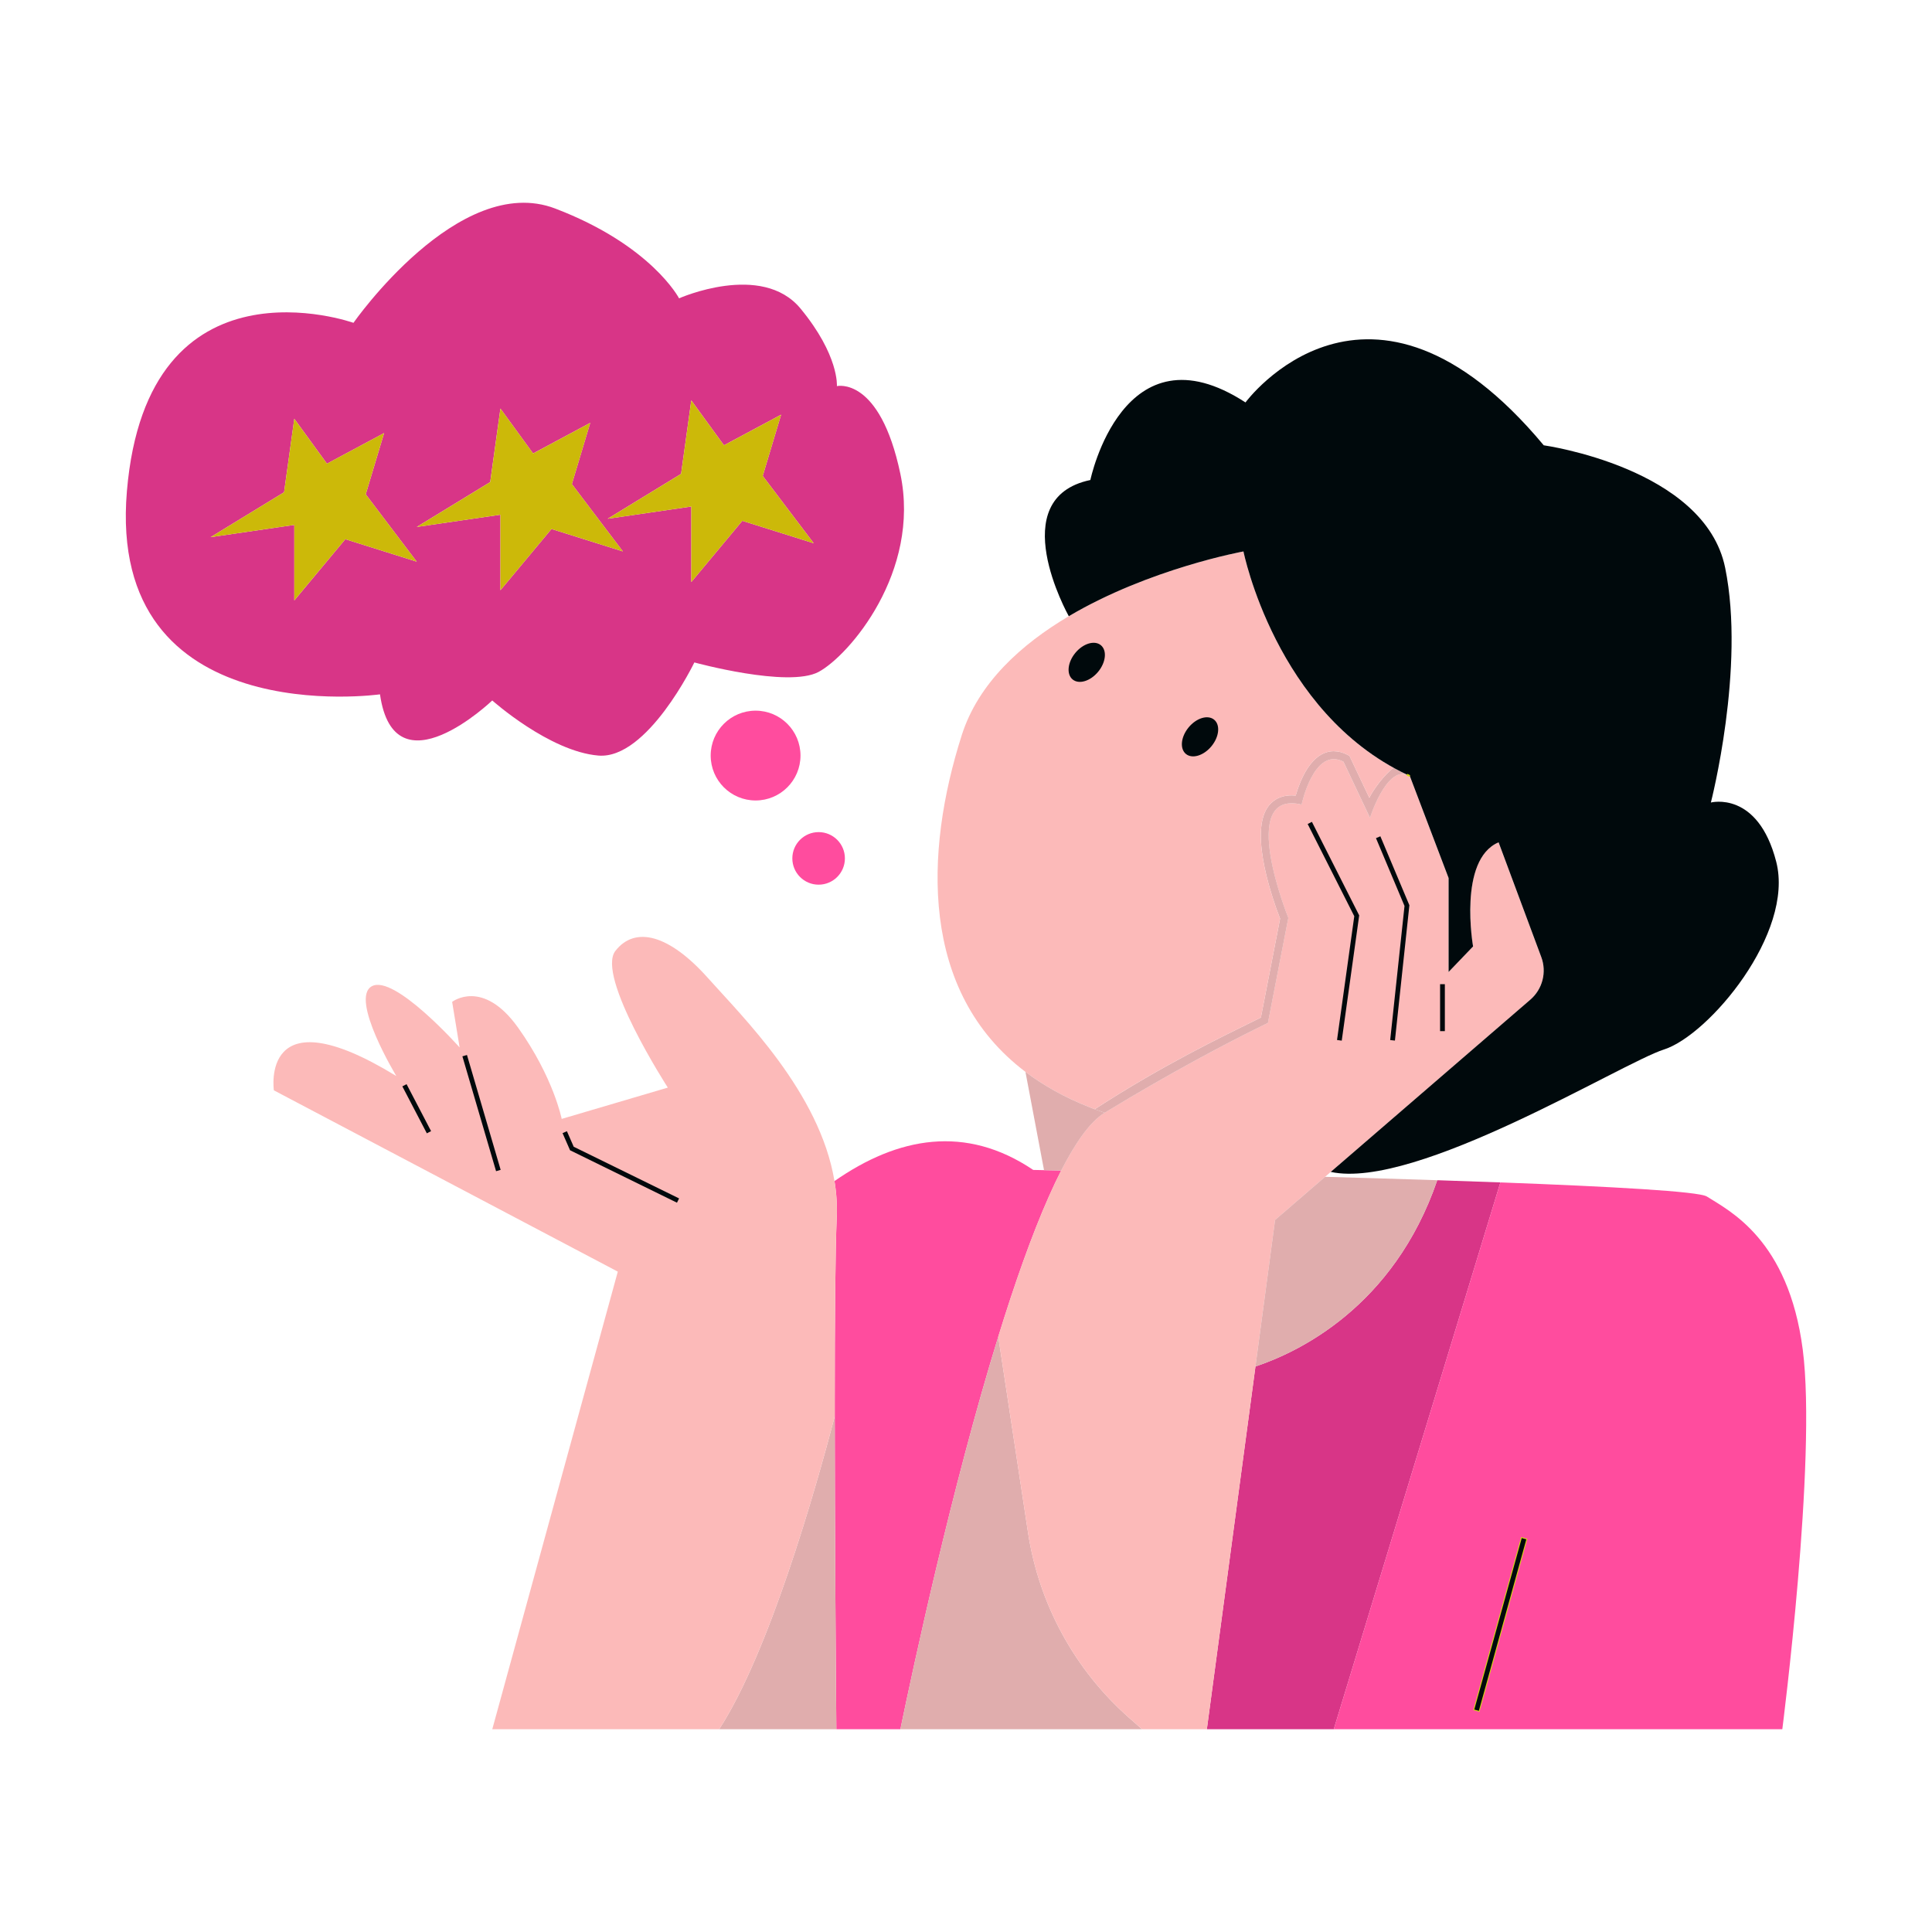 <svg width="1139" height="1139" viewBox="0 0 1139 1139" fill="none" xmlns="http://www.w3.org/2000/svg">
<path d="M625.63 690.056C623.215 694.771 620.801 699.862 618.416 705.273C608.192 728.25 598.085 757.059 588.529 788.002C560.908 877.501 537.988 984.753 530.82 1019.46H493.069C492.69 976.199 492.154 901.002 492.124 835.054V826.405C492.124 778.905 492.435 737.332 493.305 717.703C493.603 710.541 493.155 703.367 491.968 696.297C529.407 670.21 569.306 662.887 609.133 689.725C609.133 689.725 611.37 689.763 615.497 689.858C618.124 689.904 621.514 689.968 625.63 690.056Z" fill="#FF4C9E"/>
<path d="M884.54 697.087L786.32 1019.46H711.495L740.149 805.592C764.857 797.383 821.568 770.879 847.325 695.785C860.025 696.206 872.504 696.635 884.54 697.087Z" fill="#D83587"/>
<path d="M1062.8 795.626C1054.37 730.649 1019.48 713.804 1006.23 705.379C1001.5 702.376 949.47 699.509 884.532 697.087L786.312 1019.46H1050.75C1050.75 1019.46 1071.22 860.609 1062.8 795.626ZM871.905 1008.7L869.198 1007.94L897.183 906.853L899.89 907.612L871.905 1008.7Z" fill="#FF4C9E"/>
<path d="M897.132 906.767L869.155 1007.85L871.859 1008.6L899.836 907.516L897.132 906.767Z" stroke="#D4DC0C" stroke-miterlimit="10"/>
<path d="M673.289 1019.46H530.808C537.969 984.757 560.889 877.505 588.517 788.006L606.05 903.425C612.478 945.735 633.587 984.435 665.681 1012.75L673.289 1019.46Z" fill="#E0ADAD"/>
<path d="M902.247 589.315L784.551 690.887L781.202 693.78L751.728 719.218L740.156 805.6L711.495 1019.46H673.289L665.669 1012.74C633.578 984.425 612.469 945.726 606.039 903.417L588.51 787.998C598.066 757.055 608.173 728.246 618.397 705.269C620.8 699.859 623.215 694.767 625.611 690.052C634.229 673.195 642.851 661.11 651.208 656.026C691.802 631.317 724.624 614.377 739.245 607.106C744.56 604.448 747.472 603.081 747.472 603.081L759.508 541.109C759.508 541.109 728.827 465.297 767.333 474.318C767.333 474.318 774.546 440.022 792.011 449.047L807.65 482.143C807.65 482.143 817.02 452.38 829.431 456.674C829.982 456.948 830.57 457.21 831.117 457.472L853.98 517.634V572.997L868.408 557.958C868.408 557.958 859.387 506.806 883.45 496.577L908.637 564.238C910.255 568.571 910.51 573.295 909.368 577.777C908.226 582.259 905.741 586.284 902.247 589.315Z" fill="#FCBAB9"/>
<path d="M829.458 456.678C817.047 452.384 807.676 482.146 807.676 482.146L792.038 449.051C774.573 440.026 767.36 474.321 767.36 474.321C728.854 465.3 759.535 541.112 759.535 541.112L747.499 603.085C747.499 603.085 744.587 604.448 739.272 607.11C724.651 614.38 691.814 631.321 651.235 656.03C649.248 655.359 647.301 654.664 645.396 653.945C686.02 627.54 721.709 610.618 737.176 602.926C739.872 601.578 741.949 600.564 743.353 599.889L754.679 541.579C751.186 532.65 736.345 492.223 747.275 476.015C749.466 472.776 753.707 468.911 761.513 468.911C762.272 468.911 763.066 468.949 763.878 469.021C766.342 460.422 772.99 442.874 786.351 442.874C789.088 442.91 791.775 443.606 794.187 444.901L795.592 445.634L807.282 470.361C809.358 465.934 816.116 456.545 821.61 452.661C824.162 454.069 826.777 455.408 829.458 456.678Z" fill="#E0ADAD"/>
<path d="M821.598 452.654C816.105 456.538 809.347 465.942 807.27 470.354L795.58 445.626L794.175 444.894C791.764 443.598 789.076 442.903 786.339 442.866C772.993 442.866 766.33 460.414 763.866 469.014C763.054 468.942 762.268 468.904 761.501 468.904C753.695 468.904 749.454 472.769 747.263 476.007C736.333 492.227 751.174 532.642 754.667 541.572L743.357 599.873C741.952 600.557 739.875 601.571 737.18 602.911C721.708 610.603 686.019 627.525 645.399 653.93C645.072 653.809 644.753 653.687 644.435 653.573C643.592 653.255 642.768 652.928 641.944 652.602C627.463 646.861 615.064 639.879 604.535 631.898C542.164 584.687 545.007 502.364 567.002 433.401C576.801 402.648 602.121 379.838 630.106 363.277C677.709 335.124 733.072 325.101 733.072 325.101C733.072 325.101 743.733 378.414 781.669 420.561C792.588 432.699 805.766 443.914 821.598 452.654Z" fill="#FCBAB9"/>
<path d="M980.964 618.728C956.217 626.606 834.663 701.821 784.54 690.891L902.236 589.319C905.734 586.295 908.225 582.275 909.374 577.796C910.524 573.318 910.277 568.595 908.668 564.261L883.485 496.581C859.421 506.832 868.442 557.962 868.442 557.962L854.015 573.004V517.641L831.151 457.475C830.615 457.16 830.051 456.894 829.466 456.682C752.059 420.002 733.08 325.101 733.08 325.101C733.08 325.101 677.705 335.128 630.106 363.28C629.552 362.297 591.441 293.737 642.818 282.985C642.818 282.985 662.071 190.323 734.268 237.254C734.268 237.254 806.75 138.575 910.103 262.524C910.103 262.524 1005.02 275.767 1017.06 334.733C1029.11 393.699 1008.64 473.118 1008.64 473.118C1008.64 473.118 1036.33 465.904 1047.16 508.021C1057.98 550.137 1007.44 610.303 980.964 618.728Z" fill="#00090C"/>
<path d="M831.144 457.476C830.582 457.214 830.005 456.952 829.458 456.682C830.043 456.894 830.607 457.16 831.144 457.476Z" stroke="#D4DC0C" stroke-miterlimit="10"/>
<path d="M847.325 695.785C821.568 770.879 764.858 797.384 740.149 805.592L751.717 719.214L781.191 693.776C803.158 694.41 825.574 695.063 847.325 695.785Z" fill="#E0ADAD"/>
<path d="M493.058 1019.46H423.985C453.413 974.179 480.491 879.335 492.113 835.054C492.143 900.995 492.686 976.199 493.058 1019.46Z" fill="#E0ADAD"/>
<path d="M493.293 717.703C492.424 737.332 492.124 778.905 492.112 826.405V835.054C480.491 879.335 453.413 974.179 423.985 1019.46H290.217L290.236 1019.39L364.222 749.686L161.453 642.799C161.453 642.799 153.032 585.028 233.654 634.374C233.654 634.374 205.977 588.643 219.227 581.425C232.477 574.208 270.968 617.524 270.968 617.524L266.56 590.644C266.56 590.644 284.602 576.596 305.468 605.891C326.335 635.186 331.141 659.644 331.141 659.644L393.71 641.189C393.71 641.189 351.188 575.408 362.825 560.563C374.461 545.718 394.515 550.942 417.383 576.604C437.543 599.247 483.293 643.956 491.961 696.297C493.146 703.367 493.593 710.541 493.293 717.703Z" fill="#FCBAB9"/>
<path d="M651.238 656.03C642.886 661.114 634.26 673.198 625.641 690.055C621.541 689.968 618.135 689.904 615.496 689.858L604.547 631.913C615.075 639.886 627.475 646.876 641.955 652.617C642.779 652.943 643.603 653.27 644.446 653.588C644.765 653.702 645.084 653.824 645.41 653.945C647.314 654.667 649.256 655.362 651.238 656.03Z" fill="#E0ADAD"/>
<path d="M714.204 439.94C718.799 434.363 719.51 427.359 715.791 424.294C712.073 421.23 705.333 423.266 700.738 428.843C696.143 434.419 695.432 441.424 699.151 444.488C702.869 447.552 709.609 445.516 714.204 439.94Z" fill="#00090C"/>
<path d="M647.417 396.021C652.012 390.445 652.722 383.44 649.004 380.376C645.285 377.311 638.545 379.348 633.95 384.924C629.355 390.5 628.644 397.505 632.363 400.569C636.082 403.634 642.821 401.597 647.417 396.021Z" fill="#00090C"/>
<path d="M791.017 613.507L788.238 613.12L798.405 540.148L770.925 485.787L773.431 484.519L801.306 539.666L801.245 540.102L791.017 613.507Z" fill="#00090C"/>
<path d="M822.369 613.465L819.579 613.165L828.023 534.104L811.2 494.121L813.785 493.031L830.893 533.678L822.369 613.465Z" fill="#00090C"/>
<path d="M851.805 580.222H848.995V607.899H851.805V580.222Z" fill="#00090C"/>
<path d="M239.694 639.166L237.203 640.466L251.643 668.146L254.134 666.846L239.694 639.166Z" fill="#00090C"/>
<path d="M275.301 621.962L272.604 622.752L292.458 690.47L295.154 689.68L275.301 621.962Z" fill="#00090C"/>
<path d="M399.109 709.043L336.069 678.13L331.654 668.031L334.224 666.904L338.23 676.061L400.347 706.522L399.109 709.043Z" fill="#00090C"/>
<path d="M897.132 906.767L869.155 1007.85L871.859 1008.6L899.836 907.516L897.132 906.767Z" fill="#00090C"/>
<path d="M445.455 471.914C460.076 471.914 471.929 460.061 471.929 445.44C471.929 430.819 460.076 418.966 445.455 418.966C430.834 418.966 418.981 430.819 418.981 445.44C418.981 460.061 430.834 471.914 445.455 471.914Z" fill="#FF4C9E"/>
<path d="M482.613 521.556C491.171 521.556 498.108 514.619 498.108 506.062C498.108 497.504 491.171 490.567 482.613 490.567C474.056 490.567 467.119 497.504 467.119 506.062C467.119 514.619 474.056 521.556 482.613 521.556Z" fill="#FF4C9E"/>
<path d="M530.808 279.37C518.685 221.611 493.388 227.629 493.388 227.629C493.388 227.629 494.793 209.576 471.937 181.898C449.081 154.22 400.343 175.88 400.343 175.88C400.343 175.88 384.086 144.592 327.299 122.932C270.512 101.272 208.384 190.323 208.384 190.323C208.384 190.323 86.849 146.995 74.813 289.602C62.778 432.209 224.022 409.341 224.022 409.341C232.447 468.307 290.206 412.952 290.206 412.952C290.206 412.952 323.901 443.037 352.782 445.44C381.664 447.843 409.353 390.536 409.353 390.536C409.353 390.536 464.704 405.723 482.628 396.106C500.552 386.489 542.923 337.144 530.808 279.37ZM203.573 317.887L173.507 353.986V309.462L124.151 316.676L167.478 290.198L173.507 246.882L192.745 273.36L226.441 255.314L215.609 291.417L245.693 331.13L203.573 317.887ZM325.12 311.869L295.035 347.968V303.445L245.678 310.658L289.002 284.188L295.02 240.86L314.273 267.338L347.968 249.285L337.144 285.388L367.225 325.101L325.12 311.869ZM437.63 307.048L407.549 343.158V298.623L358.215 305.837L401.531 279.359L407.549 236.042L426.802 262.513L460.497 244.467L449.669 280.574L479.75 320.287L437.63 307.048Z" fill="#D83587"/>
<path d="M245.693 331.123L203.573 317.887L173.492 353.986V309.463L124.147 316.68L167.475 290.202L173.492 246.882L192.745 273.352L226.441 255.307L215.609 291.409L245.693 331.123Z" fill="#CCB909"/>
<path d="M367.237 325.101L325.12 311.87L295.035 347.968V303.445L245.694 310.662L289.018 284.192L295.035 240.864L314.288 267.342L347.984 249.289L337.156 285.388L367.237 325.101Z" fill="#CCB909"/>
<path d="M479.75 320.291L437.63 307.048L407.549 343.158V298.623L358.215 305.848L401.531 279.37L407.549 236.054L426.802 262.524L460.498 244.479L449.669 280.577L479.75 320.291Z" fill="#CCB909"/>
</svg>

